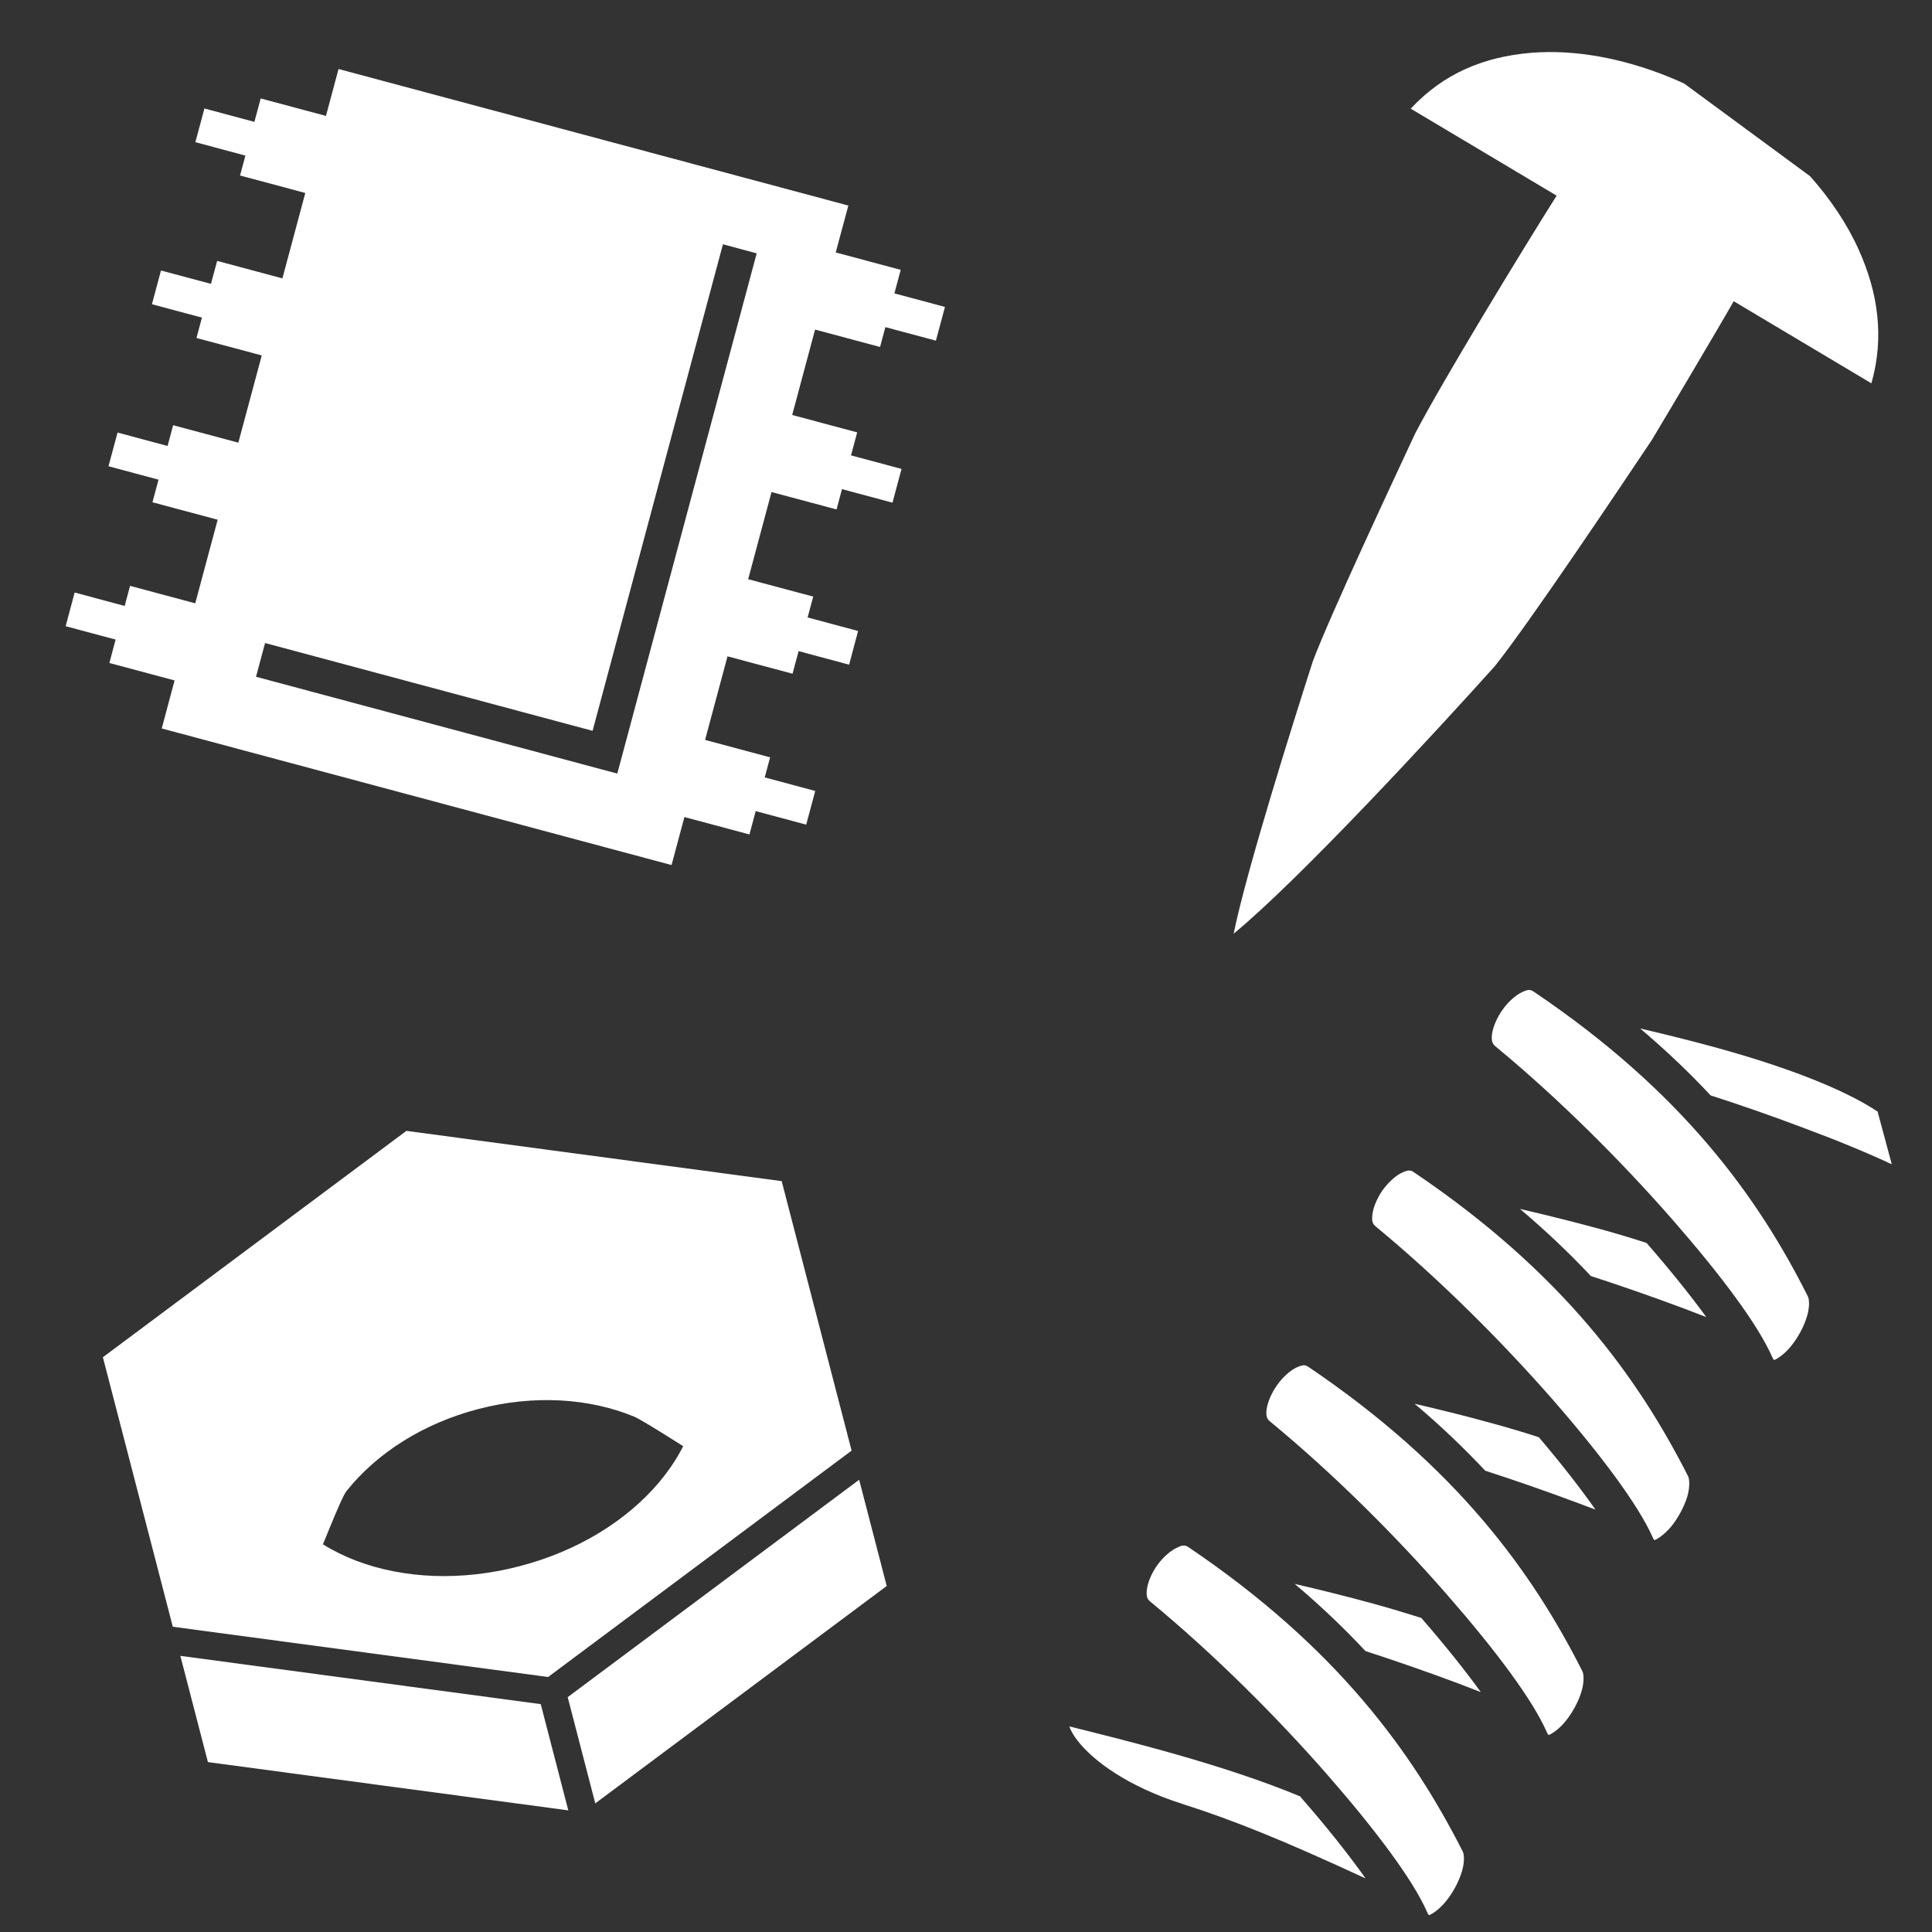 <?xml version="1.0" encoding="UTF-8" standalone="no"?>
<svg
   xmlns:dc="http://purl.org/dc/elements/1.1/"
   xmlns:cc="http://creativecommons.org/ns#"
   xmlns:rdf="http://www.w3.org/1999/02/22-rdf-syntax-ns#"
   xmlns:svg="http://www.w3.org/2000/svg"
   xmlns="http://www.w3.org/2000/svg"
   xmlns:sodipodi="http://sodipodi.sourceforge.net/DTD/sodipodi-0.dtd"
   xmlns:inkscape="http://www.inkscape.org/namespaces/inkscape"
   style="height: 512px; width: 512px;"
   viewBox="0 0 512 512"
   version="1.1"
   id="svg6"
   sodipodi:docname="scraps particle.svg"
   inkscape:version="0.92.3 (2405546, 2018-03-11)"
   inkscape:export-filename="D:\Varie\SlothMachine\Game\Assets\EffectExamples\Fire &amp; Explosion Effects\Textures\scraps.png"
   inkscape:export-xdpi="300"
   inkscape:export-ydpi="300">
  <rect x="0" y="0" width="512" height="512" fill="#333333" stroke="none"/>
  <defs
     id="defs10" />
  <sodipodi:namedview
     pagecolor="#ffffff"
     bordercolor="#666666"
     borderopacity="1"
     objecttolerance="10"
     gridtolerance="10"
     guidetolerance="10"
     inkscape:pageopacity="0"
     inkscape:pageshadow="2"
     inkscape:window-width="640"
     inkscape:window-height="480"
     id="namedview8"
     showgrid="true"
     inkscape:zoom="1.2415801"
     inkscape:cx="255.55657"
     inkscape:cy="246.8396"
     inkscape:current-layer="svg6"
     inkscape:snap-global="true"
     inkscape:measure-start="0,0"
     inkscape:measure-end="0,0"
     inkscape:snap-grids="false">
    <inkscape:grid
       type="xygrid"
       id="grid22"
       empspacing="27" />
  </sodipodi:namedview>
  <g
     class=""
     style="fill:#ffffff;fill-opacity:1;stroke-width:2.439"
     transform="matrix(0.397,-0.103,0.103,0.397,2.837,313.609)"
     id="g4">
    <path
       d="M 256,31.365 29.44,123.697 v 179.9 L 256,395.926 482.56,303.596 v -179.9 z m 0,73.93 c 38.765,0 74.22,10.93 100.89,29.756 26.72,18.864 45.11,46.74 45.11,78.596 0,31.856 -18.39,59.733 -45.11,78.596 C 330.22,311.067 294.764,322 256,322 217.236,322 181.78,311.067 155.11,292.242 128.39,273.38 110,245.502 110,213.646 c 0,-31.855 18.39,-59.732 45.11,-78.595 26.67,-18.824 62.125,-29.755 100.89,-29.755 z m 62.978,-9.575 c -33.522,0 -87.964,-23.323 -109.37,-7.269 -12.542,9.407 -102.313,50.671 -108.013,63.037 -30.76,-23.64 23.953,137.129 24.843,138.194 C 130.792,285.157 154.913,250.801 160.09,246.918 185.01,228.228 218.83,217 256,217 c 37.17,0 70.99,11.227 95.91,29.918 5.177,3.883 30.458,31.388 34.812,35.913 0.89,-1.065 111.224,-86.288 35.115,-56.473 -5.7,-12.366 12.508,-63.748 -0.035,-73.155 -21.406,-16.054 -69.304,-57.483 -102.824,-57.483 z M 29.44,323.033 l 0,70.916 217.56,88.663 0,-70.916 z m 453.12,0 L 265,411.7 l 0,70.913 217.56,-88.664 v -70.917 z"
       id="path2"
       style="fill:#ffffff;fill-opacity:1;stroke-width:2.439"
       inkscape:connector-curvature="0"
       sodipodi:nodetypes="cccccccccscscscccsccccsccccsccccccccccc" />
  </g>
  <g
     id="g824"
     class=""
     transform="matrix(1.001,0.773,-0.773,1.001,-391.093,-680.684)"
     style="fill:#ffffff;fill-opacity:1;stroke-width:0.791">
    <path
       style="fill:#ffffff;fill-opacity:1;stroke-width:1"
       d="m 410.242,13.76 c -1.644,0.011 -3.267,0.085 -4.863,0.223 -12.327,1.064 -23.033,5.448 -31.717,14.801 l 38.674,23.035 c -9.393,14.918 -30.083,48.896 -37.471,63.057 -5.677,12.207 -22.384,47.894 -27.064,60.301 -5.236,16.282 -17.718,56.016 -20.973,72.258 17.435,-14.329 53.557,-53.499 69.182,-70.916 9.38,-11.775 33.075,-47.257 41.547,-59.902 l 0,-0.002 c 3.271,-5.428 18.439,-31.01 21.717,-36.838 l 36.502,21.742 C 499.227,89.307 497.572,77.583 492.389,66.084 489.327,59.292 484.907,52.713 479.5,46.633 v 0 L 446.119,22.088 c -11.829,-5.415 -24.369,-8.403 -35.877,-8.328 z"
       transform="matrix(0.626,-0.483,0.483,0.626,573.768,236.785)"
       id="path822"
       inkscape:connector-curvature="0"
       sodipodi:nodetypes="scccccccccccccccs" />
  </g>
  <g
     id="g878"
     class=""
     transform="matrix(0.451,-0.091,0.091,0.451,239.233,285.76)"
     style="fill:#ffffff;fill-opacity:1;stroke-width:2.175">
    <path
       id="path876"
       d="m 362.806,21.398 c -0.779,0 -1.893,0.156 -3.229,0.49 -3.786,0.913 -8.907,3.763 -13.027,7.672 -4.231,3.908 -7.46,8.818 -8.796,12.626 -1.225,3.797 -0.891,5.478 0.557,7.315 30.508,37.601 58.567,80.212 80.056,117.735 21.489,37.634 36.409,69.256 40.752,88.964 0.445,2.004 0.779,2.227 0.779,2.116 1.336,0 6.347,-1.893 11.023,-5.79 4.788,-3.897 9.576,-9.576 12.359,-14.809 2.895,-5.233 3.452,-9.798 2.895,-11.58 C 469.362,164.564 438.743,96.521 366.035,22.857 c -0.779,-0.746 -1.447,-1.214 -2.45,-1.381 -0.223,0 -0.445,-0.111 -0.779,-0.111 z m 59.235,34.483 c 12.248,15.499 22.937,30.798 32.178,45.84 14.475,8.061 31.733,18.194 48.88,28.994 16.924,10.466 32.735,21.044 45.54,30.508 l -2.004,-31.399 C 528.374,111.675 496.53,92.469 464.129,76.034 449.543,68.63 435.402,61.994 422.041,55.881 Z M 274.511,109.671 c -0.779,0 -1.893,0.111 -3.229,0.445 -3.786,0.891 -8.796,3.786 -13.027,7.683 -4.12,3.897 -7.349,8.796 -8.573,12.582 -1.225,3.674 -1.002,5.345 0.557,7.237 30.508,37.634 58.567,80.167 80.056,117.69 21.489,37.634 36.298,69.367 40.752,88.852 v 0.111 c 0.445,2.004 0.779,2.227 0.779,2.116 1.225,0 6.235,-1.893 11.023,-5.79 4.788,-3.897 9.464,-9.576 12.359,-14.809 2.784,-5.233 3.34,-9.91 2.895,-11.58 -17.036,-61.462 -47.655,-129.381 -120.362,-203.091 -0.779,-0.779 -1.447,-1.225 -2.45,-1.336 -0.223,-0.111 -0.445,-0.111 -0.779,-0.111 z m 59.123,34.405 c 12.359,15.588 23.048,30.954 32.401,45.985 14.475,8.128 31.733,18.26 48.88,28.949 3.897,2.45 7.794,4.899 11.58,7.349 -6.458,-14.141 -15.143,-30.842 -25.275,-48.657 -8.239,-4.676 -16.702,-9.13 -25.275,-13.473 -14.697,-7.349 -28.838,-14.029 -42.311,-20.153 z m -140.85,63.577 c -0.779,0 -1.893,0.111 -3.229,0.445 -3.786,0.891 -8.907,3.786 -13.027,7.683 -4.231,3.897 -7.46,8.796 -8.796,12.582 -1.225,3.786 -0.891,5.456 0.557,7.237 30.508,37.523 58.567,80.056 80.056,117.69 21.489,37.634 36.409,69.256 40.752,88.964 0.445,2.004 0.779,2.227 0.779,2.116 1.225,0 6.347,-1.893 11.023,-5.79 4.788,-3.897 9.576,-9.576 12.359,-14.809 2.895,-5.344 3.452,-9.91 2.895,-11.691 -16.924,-61.35 -47.432,-129.27 -120.14,-203.091 -0.779,-0.668 -1.447,-1.113 -2.45,-1.336 z m 59.123,34.405 c 12.359,15.477 22.937,30.842 32.29,45.874 14.475,8.128 31.733,18.26 48.88,28.949 3.006,1.893 6.013,3.786 8.907,5.567 -5.79,-13.25 -13.918,-29.617 -23.716,-47.321 -7.905,-4.454 -16.033,-8.796 -24.273,-12.916 -14.586,-7.46 -28.727,-14.029 -42.088,-20.153 z M 104.6,295.726 c -0.857,0 -1.904,0.223 -3.307,0.557 -3.719,0.891 -8.807,3.674 -12.994,7.571 -4.187,3.897 -7.438,8.796 -8.674,12.582 -1.225,3.786 -0.958,5.456 0.534,7.237 30.542,37.634 58.622,80.167 80.112,117.69 21.489,37.634 36.409,69.256 40.752,88.852 v 0.111 c 0.445,2.004 0.779,2.227 0.779,2.116 1.336,0 6.347,-1.893 11.023,-5.79 4.788,-3.897 9.576,-9.576 12.359,-14.809 2.895,-5.233 3.452,-9.798 2.895,-11.58 -17.036,-61.35 -47.544,-129.27 -120.273,-203.091 -0.779,-0.668 -1.447,-1.225 -2.416,-1.336 -0.245,-0.111 -0.512,-0.111 -0.791,-0.111 z m 59.123,34.405 c 12.359,15.588 23.048,30.954 32.29,45.985 14.475,8.128 31.733,18.26 48.88,28.949 3.897,2.45 7.794,4.899 11.58,7.349 -6.458,-14.141 -15.031,-30.842 -25.164,-48.657 -8.239,-4.565 -16.813,-9.13 -25.386,-13.473 -14.586,-7.349 -28.727,-14.029 -42.199,-20.153 z M 20.224,384.913 c 0.379,2.338 1.147,5.345 3.207,9.353 6.402,12.582 22.369,30.954 52.042,47.432 26.6,14.809 52.176,31.622 94.709,62.798 -6.681,-15.031 -16.033,-33.514 -27.279,-53.111 l -0.334,-0.668 C 102.808,423.883 50.71,399.387 20.224,384.913 Z"
       inkscape:connector-curvature="0"
       style="fill:#ffffff;fill-opacity:1;stroke-width:2.175" />
  </g>
  <g
     id="g892"
     class=""
     transform="matrix(0.495,0,0,0.495,5.793,-1)"
     style="fill:#ffffff;fill-opacity:1;stroke-width:2.022">
    <path
       style="fill:#ffffff;fill-opacity:1;stroke-width:1"
       d="M 89.635 18.275 L 88.445 22.729 L 86.311 30.688 L 69.031 26.066 L 67.361 32.264 L 54.129 28.725 L 51.732 37.643 L 64.979 41.199 L 63.559 46.469 L 80.84 51.092 L 74.781 73.705 L 57.498 69.084 L 55.861 75.158 L 42.629 71.619 L 40.232 80.553 L 53.465 84.092 L 52.027 89.488 L 69.309 94.109 L 63.109 117.205 L 45.844 112.582 L 44.375 118.084 L 31.129 114.529 L 28.732 123.449 L 41.979 127.004 L 40.371 132.986 L 57.637 137.609 L 51.701 159.744 L 34.436 155.121 L 33.014 160.439 L 19.768 156.883 L 17.387 165.803 L 30.617 169.342 L 28.965 175.539 L 46.23 180.162 L 44.02 188.416 L 42.83 192.883 L 47.297 194.074 L 173.354 227.848 L 177.82 229.039 L 179.012 224.572 L 181.221 216.334 L 198.441 220.939 L 200.094 214.758 L 213.465 218.344 L 215.861 209.424 L 202.49 205.838 L 203.912 200.52 L 186.693 195.914 L 192.631 173.779 L 209.848 178.385 L 211.455 172.402 L 224.828 175.988 L 227.207 167.07 L 213.838 163.484 L 215.322 157.965 L 198.102 153.359 L 204.285 130.281 L 221.504 134.887 L 222.941 129.508 L 236.311 133.094 L 238.707 124.158 L 225.338 120.572 L 226.961 114.484 L 209.756 109.877 L 215.816 87.262 L 233.02 91.869 L 234.426 86.613 L 247.811 90.199 L 250.207 81.266 L 236.822 77.678 L 238.49 71.449 L 221.287 66.842 L 223.42 58.898 L 224.625 54.432 L 220.158 53.225 L 94.102 19.465 L 89.635 18.275 z M 191.422 64.678 L 191.424 64.68 L 200.357 67.076 L 164.65 200.352 L 163.445 204.818 L 158.994 203.629 L 67.793 179.188 L 70.189 170.256 L 156.906 193.504 L 191.422 64.678 z "
       transform="matrix(2.022,0,0,2.022,-11.712,2.022)"
       id="path26" />
  </g>
</svg>
